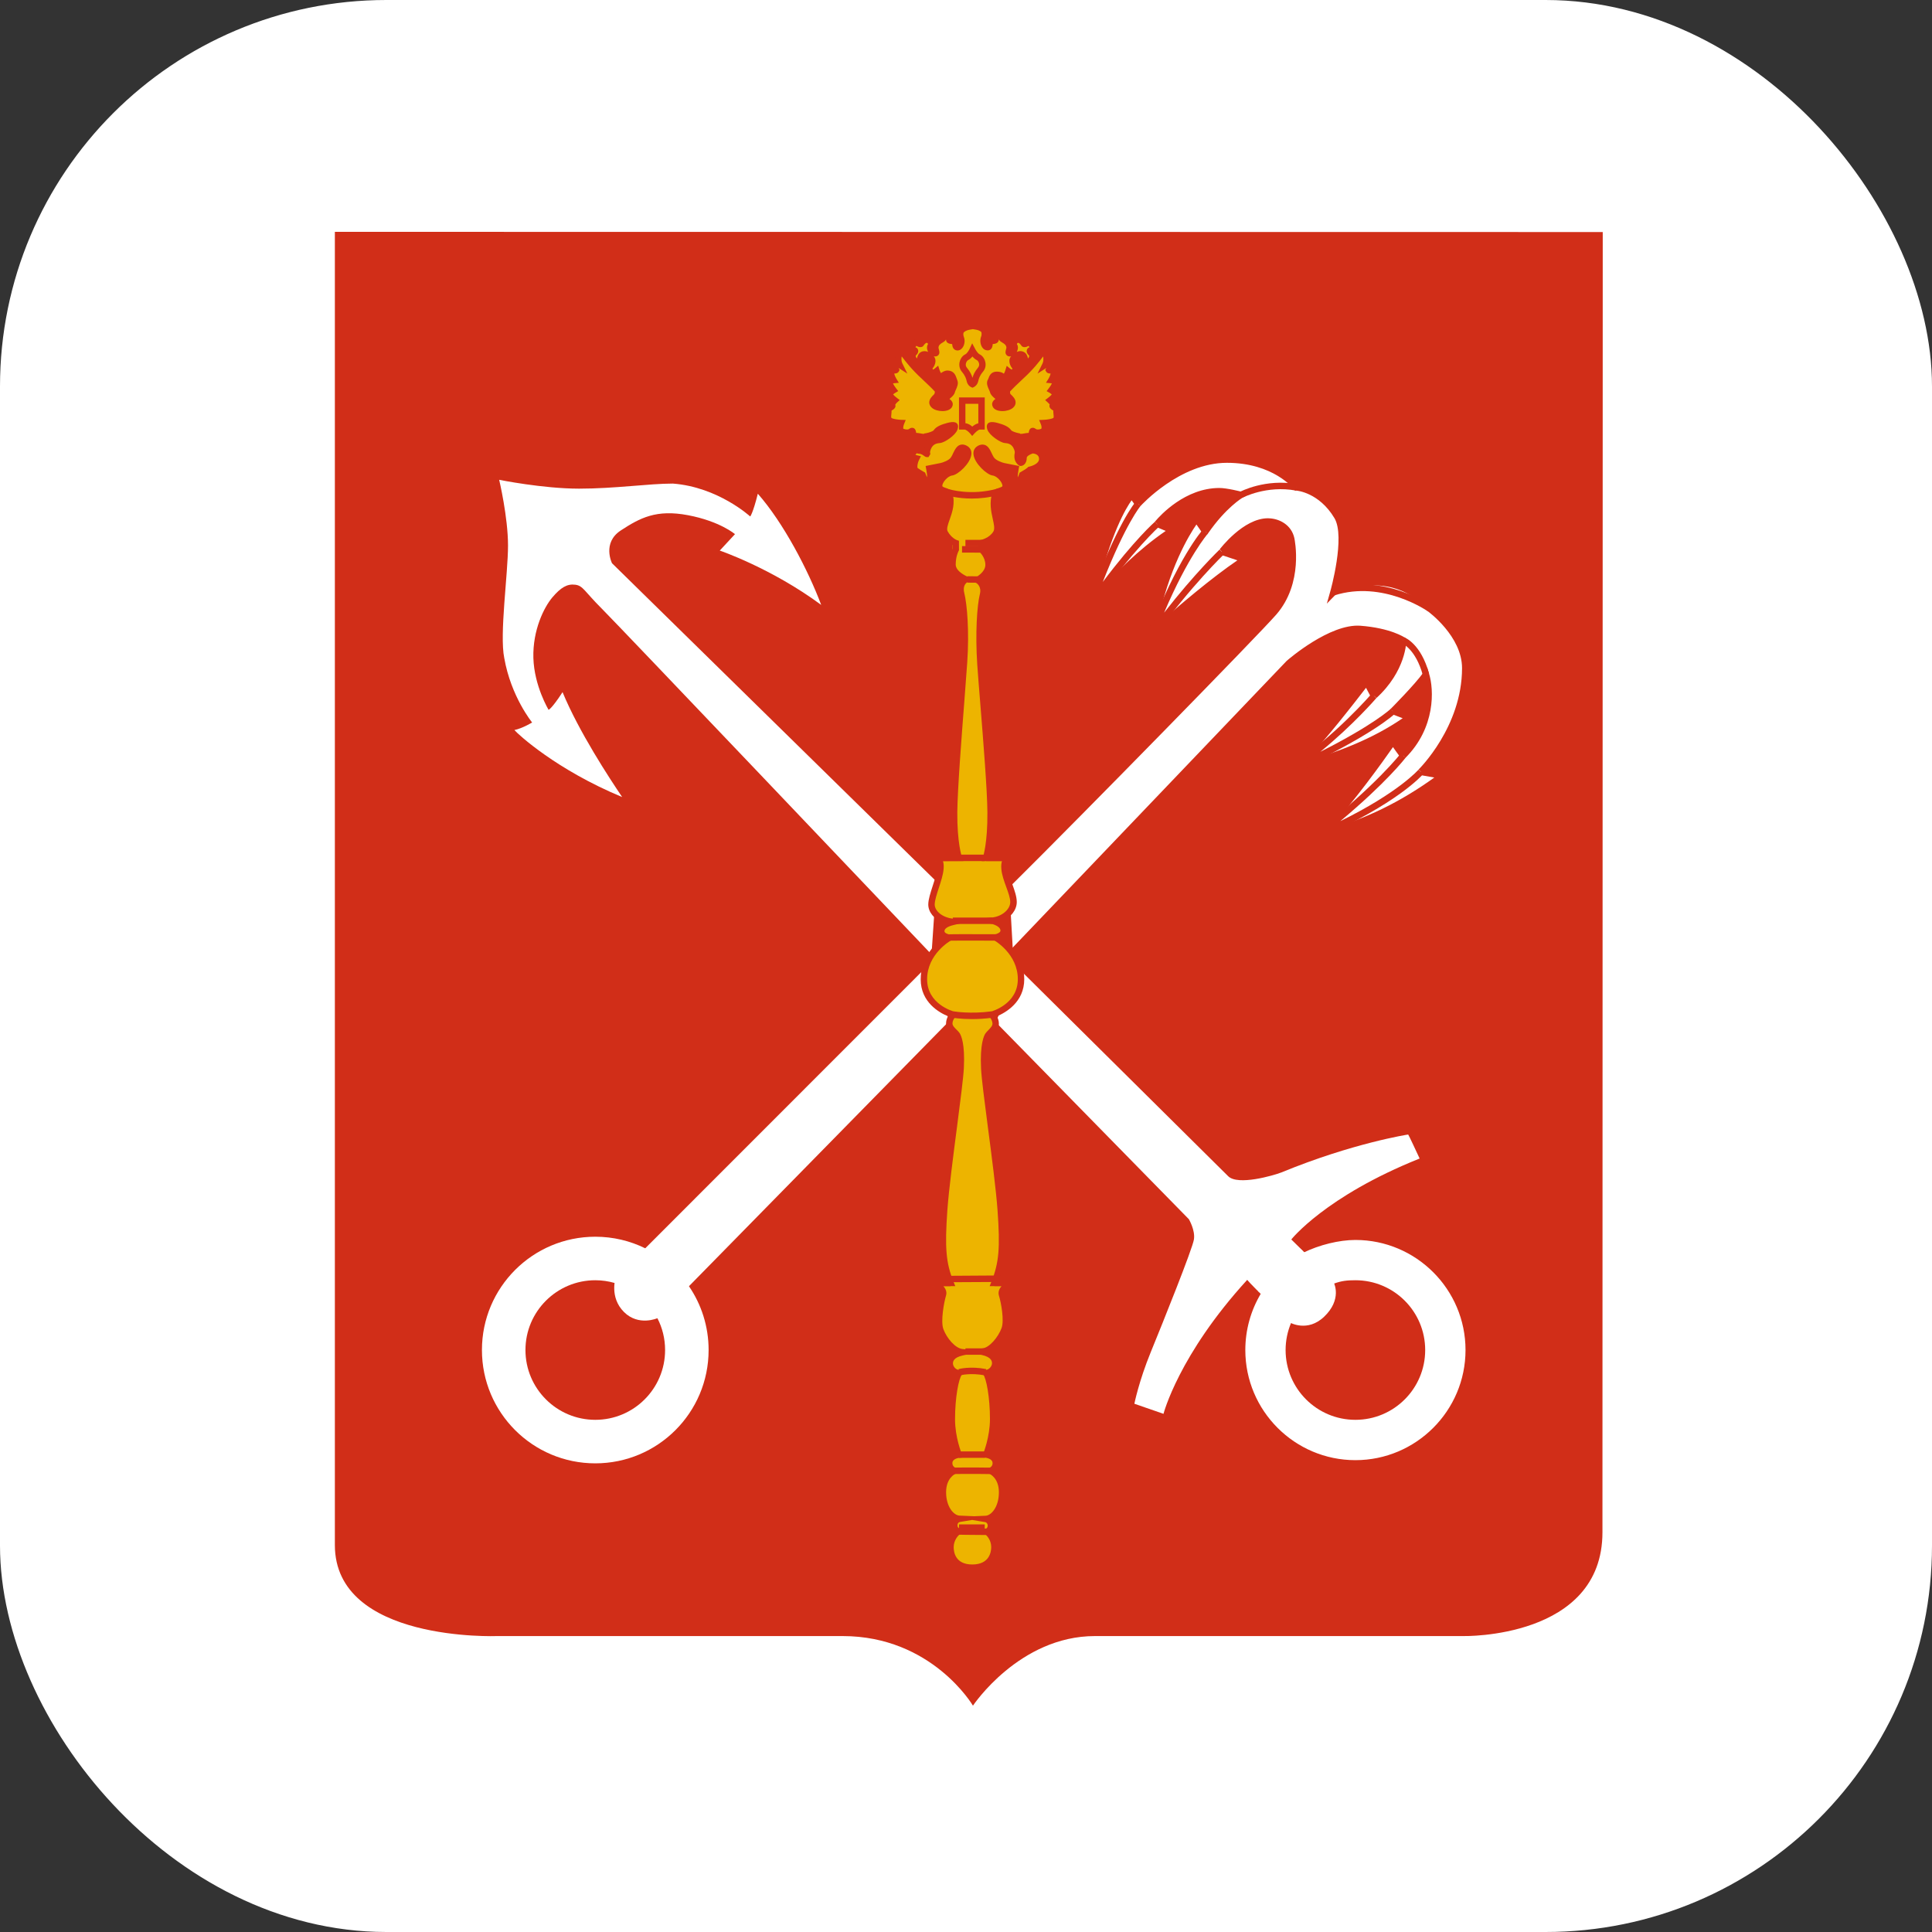 <svg width="40" height="40" viewBox="0 0 40 40" fill="none" xmlns="http://www.w3.org/2000/svg">
<rect x="0" y="0" width="40" height="40" fill="#333333" stroke="none"/>
<rect x="0.5" y="0.5" width="39" height="39" rx="7.5" fill="white"/>
<path fill-rule="evenodd" clip-rule="evenodd" d="M33.183 4.804C33.183 4.804 33.177 31.088 33.177 31.724C33.177 33.935 30.299 33.873 30.299 33.873C30.299 33.873 24.767 33.873 22.67 33.873C21.101 33.873 20.144 35.314 20.144 35.314C20.144 35.314 19.297 33.873 17.445 33.873C14.75 33.873 10.297 33.873 10.297 33.873C10.297 33.873 6.933 34.006 6.933 31.988C6.933 30.844 6.933 4.8 6.933 4.8L33.183 4.804Z" fill="#D12E18"/>
<path fill-rule="evenodd" clip-rule="evenodd" d="M20.972 19.709L26.688 13.728C26.688 13.728 27.543 12.976 28.158 13.022C28.773 13.067 29.05 13.257 29.05 13.257C29.05 13.257 29.053 13.857 28.447 14.409C28.321 14.163 28.289 14.121 28.289 14.121C28.289 14.121 27.112 15.672 26.74 15.927C27.491 15.704 28.388 15.426 29.182 14.854C28.884 14.737 28.84 14.723 28.84 14.723C28.84 14.723 29.349 14.213 29.523 13.964C29.624 14.285 29.645 15.051 29.05 15.645C28.956 15.52 28.84 15.351 28.84 15.351C28.84 15.351 27.921 16.692 27.292 17.287C27.967 17.135 28.875 16.797 29.864 16.057C29.46 15.994 29.418 15.979 29.418 15.979C29.418 15.979 30.337 15.091 30.337 13.833C30.337 13.129 29.602 12.603 29.602 12.603C29.602 12.603 29.252 12.057 28.447 12.054C27.799 12.054 27.607 12.263 27.607 12.263C27.607 12.263 27.934 11.109 27.686 10.693C27.345 10.123 26.845 10.091 26.845 10.091C26.845 10.091 26.419 9.515 25.402 9.515C24.384 9.515 23.564 10.431 23.564 10.431L23.433 10.248C23.433 10.248 22.997 10.665 22.567 12.525C23.056 12.009 23.571 11.441 24.273 10.981C23.963 10.842 23.958 10.85 23.958 10.85C23.958 10.85 24.496 10.17 25.247 10.17C25.395 10.17 25.693 10.246 25.693 10.246C25.693 10.246 25.34 10.449 24.956 11.007C24.781 10.756 24.772 10.745 24.772 10.745C24.772 10.745 24.144 11.514 23.853 13.126C24.309 12.706 25.185 11.957 25.769 11.583C25.319 11.426 25.297 11.425 25.297 11.425C25.297 11.425 25.78 10.783 26.268 10.797C26.441 10.803 26.678 10.901 26.733 11.155C26.789 11.409 26.837 12.149 26.373 12.682C26.007 13.101 22.433 16.754 20.891 18.282" fill="white"/>
<path d="M21.02 19.755L20.924 19.663L26.64 13.682C26.68 13.647 27.531 12.911 28.163 12.955C28.789 13.002 29.076 13.194 29.088 13.203L29.117 13.222L29.117 13.257C29.117 13.283 29.112 13.893 28.491 14.458L28.427 14.517L28.387 14.439C28.339 14.346 28.305 14.283 28.282 14.24C28.078 14.505 27.419 15.355 27.006 15.777C27.715 15.559 28.402 15.308 29.041 14.87C28.858 14.799 28.822 14.787 28.82 14.786L28.716 14.753L28.793 14.676C28.798 14.671 29.299 14.167 29.468 13.926L29.546 13.815L29.586 13.944C29.691 14.275 29.723 15.067 29.097 15.692L29.043 15.746L28.997 15.685C28.943 15.614 28.883 15.529 28.84 15.468C28.652 15.737 28.028 16.615 27.507 17.165C28.255 16.964 28.99 16.606 29.696 16.098C29.453 16.058 29.405 16.045 29.395 16.042L29.295 16.005L29.371 15.931C29.38 15.922 30.27 15.047 30.27 13.833C30.27 13.171 29.57 12.662 29.563 12.657L29.545 12.639C29.532 12.618 29.203 12.123 28.446 12.12C27.845 12.12 27.657 12.307 27.655 12.309L27.471 12.497L27.542 12.245C27.546 12.234 27.859 11.114 27.628 10.727C27.309 10.193 26.846 10.158 26.841 10.158L26.81 10.156L26.792 10.131C26.788 10.125 26.37 9.582 25.402 9.582C24.425 9.582 23.622 10.467 23.614 10.476L23.558 10.538L23.429 10.358C23.312 10.519 23.004 11.031 22.69 12.297C23.114 11.848 23.557 11.389 24.135 10.992C23.98 10.925 23.95 10.916 23.946 10.915L23.961 10.857L23.901 10.815C23.908 10.803 23.914 10.794 23.922 10.788C24.022 10.67 24.538 10.103 25.246 10.103C25.401 10.103 25.697 10.178 25.709 10.182L25.868 10.222L25.726 10.304C25.723 10.306 25.38 10.508 25.01 11.045L24.955 11.124L24.9 11.045C24.839 10.956 24.798 10.898 24.771 10.859C24.623 11.072 24.2 11.759 23.956 12.942C24.4 12.543 25.096 11.956 25.619 11.601C25.334 11.503 25.289 11.492 25.284 11.491L25.153 11.489L25.243 11.385C25.264 11.358 25.741 10.73 26.252 10.73C26.258 10.73 26.264 10.731 26.27 10.731C26.489 10.737 26.738 10.867 26.798 11.14C26.806 11.178 26.993 12.071 26.423 12.725C26.051 13.152 22.462 16.818 20.938 18.329L20.844 18.234C22.367 16.725 25.951 13.063 26.322 12.638C26.744 12.154 26.732 11.465 26.668 11.169C26.617 10.936 26.391 10.868 26.266 10.864C26.261 10.864 26.256 10.864 26.251 10.864C25.904 10.864 25.55 11.229 25.411 11.39C25.482 11.413 25.598 11.452 25.791 11.519L25.92 11.564L25.805 11.639C25.22 12.014 24.344 12.763 23.898 13.175L23.752 13.31L23.787 13.114C24.078 11.503 24.694 10.735 24.72 10.703L24.771 10.64L24.823 10.702C24.829 10.71 24.891 10.798 24.956 10.891C25.188 10.571 25.402 10.378 25.532 10.277C25.438 10.258 25.32 10.236 25.246 10.236C24.681 10.236 24.233 10.65 24.073 10.82C24.127 10.842 24.2 10.874 24.3 10.92L24.411 10.969L24.309 11.036C23.666 11.458 23.188 11.964 22.725 12.454L22.447 12.748L22.502 12.509C22.931 10.652 23.368 10.217 23.387 10.2L23.442 10.146L23.572 10.327C23.777 10.118 24.508 9.448 25.402 9.448C26.335 9.448 26.785 9.915 26.88 10.028C26.999 10.044 27.433 10.14 27.743 10.659C27.947 11.001 27.794 11.776 27.713 12.117C27.846 12.055 28.076 11.987 28.446 11.987C29.225 11.99 29.593 12.474 29.65 12.556C29.744 12.626 30.403 13.14 30.403 13.833C30.403 14.89 29.781 15.679 29.549 15.937C29.614 15.949 29.716 15.966 29.874 15.991L30.031 16.016L29.904 16.11C29.072 16.734 28.198 17.151 27.306 17.352L27.07 17.405L27.246 17.239C27.863 16.655 28.776 15.326 28.785 15.313L28.84 15.233L28.895 15.313C28.895 15.313 28.976 15.431 29.057 15.542C29.487 15.072 29.555 14.482 29.491 14.115C29.331 14.312 29.083 14.57 28.96 14.696C29.012 14.716 29.09 14.746 29.206 14.791L29.32 14.836L29.22 14.908C28.451 15.462 27.617 15.736 26.759 15.99L26.353 16.11L26.703 15.871C27.061 15.626 28.224 14.096 28.236 14.081L28.29 14.01L28.343 14.081C28.348 14.088 28.375 14.128 28.465 14.299C28.899 13.87 28.97 13.423 28.981 13.294C28.895 13.247 28.627 13.123 28.153 13.088C27.573 13.046 26.74 13.771 26.732 13.778L21.02 19.755Z" fill="#D12E18"/>
<path fill-rule="evenodd" clip-rule="evenodd" d="M19.388 18.251L12.671 11.661C12.671 11.661 12.46 11.238 12.855 10.981C13.249 10.724 13.586 10.541 14.246 10.667C14.906 10.792 15.217 11.059 15.217 11.059L14.902 11.399C14.902 11.399 15.972 11.763 17.002 12.524C16.734 11.81 16.223 10.827 15.69 10.222C15.586 10.636 15.532 10.693 15.532 10.693C15.532 10.693 14.868 10.083 13.931 10.012C13.428 10.012 12.734 10.117 11.988 10.117C11.243 10.117 10.335 9.934 10.335 9.934C10.335 9.934 10.518 10.706 10.518 11.295C10.518 11.883 10.339 13.134 10.44 13.623C10.58 14.425 11.017 14.958 11.017 14.958C11.017 14.958 10.825 15.077 10.65 15.115C10.726 15.203 11.519 15.937 12.881 16.502C12.614 16.107 11.984 15.147 11.647 14.33C11.422 14.677 11.358 14.696 11.358 14.696C11.358 14.696 11.06 14.203 11.043 13.623C11.027 13.044 11.264 12.571 11.437 12.367C11.61 12.164 11.742 12.084 11.91 12.106C12.072 12.126 12.096 12.239 12.461 12.603C12.803 12.944 18.548 18.985 19.286 19.76" fill="white"/>
<path fill-rule="evenodd" clip-rule="evenodd" d="M14.264 26.63C14.521 27.006 14.671 27.461 14.671 27.951C14.671 29.247 13.62 30.297 12.325 30.297C11.029 30.297 9.978 29.247 9.978 27.951C9.978 26.655 11.029 25.605 12.325 25.605C12.696 25.605 13.047 25.691 13.359 25.845" fill="white"/>
<path fill-rule="evenodd" clip-rule="evenodd" d="M26.052 26.74C25.839 27.093 25.716 27.508 25.716 27.951C25.716 29.247 26.766 30.297 28.062 30.297C29.358 30.297 30.408 29.247 30.408 27.951C30.408 26.655 29.358 25.605 28.062 25.605C27.691 25.605 27.265 25.723 26.953 25.876" fill="white"/>
<path d="M28.062 30.364C26.732 30.364 25.649 29.282 25.649 27.951C25.649 27.511 25.769 27.08 25.995 26.705L26.11 26.774C25.896 27.128 25.783 27.535 25.783 27.951C25.783 29.208 26.805 30.231 28.062 30.231C29.319 30.231 30.342 29.208 30.342 27.951C30.342 26.694 29.319 25.672 28.062 25.672C27.728 25.672 27.314 25.773 26.983 25.936L26.924 25.816C27.273 25.645 27.709 25.538 28.062 25.538C29.393 25.538 30.475 26.621 30.475 27.951C30.475 29.282 29.393 30.364 28.062 30.364Z" fill="#D12E18"/>
<path fill-rule="evenodd" clip-rule="evenodd" d="M27.622 26.574C27.777 26.518 27.888 26.506 28.062 26.506C28.86 26.506 29.507 27.153 29.507 27.951C29.507 28.749 28.86 29.396 28.062 29.396C27.264 29.396 26.617 28.749 26.617 27.951C26.617 27.753 26.657 27.565 26.729 27.393" fill="#D12E18"/>
<path fill-rule="evenodd" clip-rule="evenodd" d="M13.611 27.293C13.713 27.49 13.77 27.714 13.77 27.951C13.77 28.749 13.123 29.396 12.325 29.396C11.527 29.396 10.879 28.749 10.879 27.951C10.879 27.153 11.527 26.506 12.325 26.506C12.463 26.506 12.597 26.526 12.723 26.562" fill="#D12E18"/>
<path d="M25.693 10.246C25.693 10.246 26.204 9.972 26.846 10.091L25.693 10.246Z" fill="white"/>
<path d="M25.725 10.305L25.662 10.188C25.683 10.176 26.201 9.904 26.858 10.025L26.833 10.157C26.222 10.043 25.73 10.302 25.725 10.305Z" fill="#D12E18"/>
<path d="M29.05 13.257C29.05 13.257 29.362 13.371 29.523 13.964L29.05 13.257Z" fill="white"/>
<path d="M29.459 13.981C29.31 13.436 29.03 13.321 29.027 13.32L29.073 13.195C29.087 13.2 29.419 13.328 29.587 13.946L29.459 13.981Z" fill="#D12E18"/>
<path fill-rule="evenodd" clip-rule="evenodd" d="M23.564 10.431C23.564 10.431 23.189 10.855 22.596 12.484C23.429 11.313 23.958 10.85 23.958 10.85" fill="white"/>
<path d="M22.365 12.924L22.533 12.461C23.124 10.839 23.499 10.405 23.514 10.387L23.614 10.475C23.611 10.479 23.311 10.831 22.832 12.049C23.49 11.174 23.895 10.817 23.914 10.8L24.002 10.9C23.997 10.905 23.468 11.373 22.65 12.523L22.365 12.924Z" fill="#D12E18"/>
<path fill-rule="evenodd" clip-rule="evenodd" d="M24.956 11.007C24.956 11.007 24.439 11.587 23.853 13.126C24.623 12.068 25.297 11.425 25.297 11.425" fill="white"/>
<path d="M23.613 13.569L23.791 13.103C24.375 11.569 24.884 10.986 24.906 10.962L25.005 11.051C25.001 11.056 24.596 11.521 24.102 12.685C24.735 11.872 25.245 11.383 25.251 11.377L25.343 11.474C25.336 11.48 24.664 12.125 23.907 13.166L23.613 13.569Z" fill="#D12E18"/>
<path fill-rule="evenodd" clip-rule="evenodd" d="M29.602 12.603C29.602 12.603 28.655 11.928 27.607 12.263L29.602 12.603Z" fill="white"/>
<path d="M29.563 12.658C29.554 12.651 28.63 12.006 27.627 12.327L27.586 12.2C28.655 11.858 29.6 12.521 29.64 12.549L29.563 12.658Z" fill="#D12E18"/>
<path fill-rule="evenodd" clip-rule="evenodd" d="M28.447 14.409C28.447 14.409 27.701 15.279 26.74 15.926C28.377 15.172 28.84 14.723 28.84 14.723" fill="white"/>
<path d="M26.768 15.987L26.703 15.871C27.645 15.237 28.389 14.374 28.396 14.365L28.497 14.452C28.491 14.459 28.013 15.014 27.336 15.565C28.441 15.008 28.79 14.679 28.794 14.675L28.887 14.771C28.868 14.789 28.397 15.236 26.768 15.987Z" fill="#D12E18"/>
<path fill-rule="evenodd" clip-rule="evenodd" d="M29.418 15.979C29.418 15.979 28.909 16.579 27.292 17.287C28.558 16.291 29.05 15.645 29.05 15.645" fill="white"/>
<path d="M26.841 17.557L27.251 17.235C28.495 16.255 28.992 15.611 28.997 15.604L29.103 15.685C29.085 15.709 28.701 16.206 27.75 17.001C28.953 16.411 29.363 15.941 29.367 15.936L29.469 16.022C29.448 16.047 28.931 16.642 27.319 17.348L26.841 17.557Z" fill="#D12E18"/>
<path fill-rule="evenodd" clip-rule="evenodd" d="M19.158 20.043L12.745 26.459C12.745 26.459 12.614 26.859 12.918 27.163C13.222 27.467 13.616 27.29 13.616 27.29L19.663 21.129" fill="white"/>
<path fill-rule="evenodd" clip-rule="evenodd" d="M20.612 21.159L24.614 25.242C24.614 25.242 24.749 25.469 24.719 25.661C24.69 25.853 24.076 27.382 23.827 27.99C23.578 28.598 23.486 29.063 23.486 29.063L24.089 29.272C24.089 29.272 24.402 28.051 25.822 26.498C25.925 26.626 26.703 27.38 26.703 27.38C26.703 27.38 27.069 27.593 27.416 27.26C27.777 26.915 27.651 26.565 27.562 26.474L26.735 25.662C26.735 25.662 27.44 24.767 29.392 23.986C29.166 23.498 29.155 23.489 29.155 23.489C29.155 23.489 28.014 23.663 26.53 24.274C26.363 24.338 25.628 24.552 25.428 24.352C25.258 24.183 22.062 21.016 21.12 20.082" fill="white"/>
<path fill-rule="evenodd" clip-rule="evenodd" d="M21.076 9.386C21.085 9.34 21.056 9.245 21.001 9.185C20.946 9.125 20.876 9.11 20.807 9.105C20.739 9.1 20.54 8.965 20.508 8.875C20.475 8.785 20.525 8.79 20.635 8.82C20.745 8.85 20.84 8.885 20.881 8.945C20.921 9.005 21.086 9.035 21.086 9.035C21.136 9.075 21.246 9.02 21.321 9.03C21.396 9.04 21.336 8.88 21.407 8.935C21.479 8.99 21.567 8.944 21.567 8.944C21.682 8.927 21.612 8.758 21.612 8.758C21.612 8.758 21.787 8.752 21.848 8.706C21.91 8.66 21.869 8.56 21.875 8.497C21.88 8.433 21.78 8.435 21.796 8.392C21.811 8.349 21.743 8.287 21.743 8.287C21.743 8.287 21.863 8.198 21.848 8.157C21.834 8.115 21.77 8.078 21.77 8.078C21.77 8.078 21.857 7.967 21.848 7.921C21.84 7.875 21.77 7.869 21.77 7.869C21.77 7.869 21.82 7.787 21.822 7.712C21.824 7.636 21.729 7.682 21.717 7.659C21.746 7.604 21.738 7.491 21.646 7.55C21.701 7.437 21.646 7.266 21.612 7.267C21.578 7.268 21.462 7.493 21.14 7.79C21.044 7.878 20.858 8.057 20.851 8.078C20.844 8.099 20.838 8.172 20.877 8.209C20.916 8.246 21.01 8.323 20.93 8.392C20.849 8.461 20.65 8.462 20.615 8.392C20.579 8.323 20.701 8.305 20.694 8.261C20.686 8.217 20.577 8.166 20.562 8.104C20.547 8.042 20.482 7.959 20.51 7.895C20.538 7.831 20.543 7.742 20.641 7.738C20.739 7.734 20.786 7.851 20.825 7.79C20.863 7.73 20.877 7.685 20.877 7.685C20.877 7.685 20.937 7.735 20.982 7.712C21.028 7.688 21.038 7.615 21.008 7.581C20.979 7.547 20.945 7.463 20.982 7.424C21.019 7.384 21.096 7.31 21.166 7.345C21.236 7.381 21.203 7.507 21.271 7.502C21.311 7.499 21.376 7.435 21.376 7.372C21.376 7.308 21.321 7.299 21.324 7.267C21.326 7.234 21.391 7.261 21.426 7.221C21.461 7.181 21.379 7.174 21.379 7.174C21.379 7.174 21.36 7.113 21.314 7.098C21.26 7.081 21.22 7.147 21.201 7.117C21.075 6.926 20.949 7.094 20.999 7.163C21.029 7.204 20.988 7.3 20.919 7.312C20.851 7.324 20.907 7.243 20.904 7.194C20.895 7.062 20.763 7.036 20.746 7.005C20.728 6.975 20.742 6.893 20.676 6.899C20.61 6.904 20.616 7.01 20.614 7.031C20.613 7.053 20.575 7.055 20.536 7.057C20.458 7.062 20.512 7.183 20.45 7.188C20.387 7.193 20.342 7.078 20.375 6.995C20.407 6.913 20.378 6.848 20.378 6.848C20.378 6.848 20.352 6.78 20.209 6.758C20.233 6.646 20.14 6.658 20.14 6.658C20.14 6.658 20.052 6.646 20.076 6.758C19.933 6.78 19.891 6.855 19.891 6.855C19.891 6.855 19.861 6.916 19.893 6.999C19.926 7.081 19.88 7.195 19.818 7.19C19.755 7.185 19.809 7.063 19.732 7.058C19.693 7.056 19.654 7.053 19.653 7.032C19.652 7.011 19.658 6.904 19.591 6.899C19.525 6.893 19.539 6.975 19.522 7.005C19.504 7.036 19.373 7.062 19.363 7.194C19.36 7.243 19.417 7.324 19.348 7.312C19.28 7.299 19.239 7.204 19.268 7.163C19.318 7.094 19.192 6.926 19.067 7.117C19.047 7.147 19.008 7.081 18.954 7.098C18.907 7.113 18.888 7.174 18.888 7.174C18.888 7.174 18.806 7.181 18.841 7.221C18.876 7.261 18.941 7.234 18.944 7.267C18.947 7.299 18.892 7.308 18.892 7.372C18.892 7.435 18.956 7.499 18.997 7.502C19.064 7.507 19.031 7.381 19.102 7.345C19.172 7.309 19.248 7.384 19.285 7.424C19.322 7.463 19.288 7.547 19.259 7.581C19.229 7.615 19.24 7.688 19.285 7.712C19.331 7.735 19.39 7.685 19.39 7.685C19.39 7.685 19.404 7.73 19.443 7.79C19.481 7.851 19.528 7.734 19.627 7.738C19.725 7.742 19.73 7.831 19.758 7.895C19.785 7.959 19.72 8.042 19.705 8.104C19.69 8.166 19.581 8.217 19.574 8.261C19.567 8.305 19.688 8.322 19.653 8.392C19.617 8.462 19.418 8.461 19.338 8.392C19.258 8.323 19.351 8.246 19.39 8.209C19.429 8.172 19.424 8.099 19.416 8.078C19.409 8.057 19.223 7.878 19.128 7.79C18.805 7.493 18.689 7.268 18.655 7.267C18.621 7.266 18.566 7.437 18.621 7.55C18.53 7.491 18.522 7.604 18.55 7.659C18.538 7.682 18.443 7.636 18.445 7.712C18.448 7.787 18.498 7.869 18.498 7.869C18.498 7.869 18.427 7.875 18.419 7.921C18.411 7.967 18.498 8.078 18.498 8.078C18.498 8.078 18.434 8.115 18.419 8.157C18.405 8.198 18.524 8.287 18.524 8.287C18.524 8.287 18.456 8.349 18.472 8.392C18.487 8.435 18.387 8.433 18.393 8.497C18.398 8.56 18.357 8.66 18.419 8.706C18.481 8.752 18.655 8.758 18.655 8.758C18.655 8.758 18.586 8.927 18.701 8.944C18.701 8.944 18.788 8.99 18.86 8.935C18.931 8.88 18.871 9.04 18.946 9.03C19.021 9.02 19.132 9.075 19.182 9.035C19.182 9.035 19.347 9.005 19.387 8.945C19.427 8.885 19.522 8.85 19.632 8.82C19.742 8.79 19.792 8.785 19.76 8.875C19.727 8.965 19.529 9.1 19.46 9.105C19.392 9.11 19.322 9.125 19.267 9.185C19.212 9.245 19.182 9.341 19.192 9.386C19.202 9.431 19.147 9.331 19.022 9.325L18.514 8.933L18.438 8.91L18.453 8.98L18.892 9.386C18.892 9.386 18.831 9.457 18.97 9.491C18.924 9.583 18.916 9.694 18.944 9.727C18.973 9.759 19.102 9.831 19.102 9.831C19.102 9.831 19.141 9.945 19.18 9.962C19.22 9.979 19.245 9.959 19.259 9.91C19.273 9.86 19.243 9.7 19.243 9.7L19.489 9.651C19.489 9.651 19.68 9.608 19.748 9.503C19.815 9.398 19.841 9.232 19.963 9.278C20.213 9.37 19.831 9.764 19.705 9.779C19.579 9.794 19.436 9.958 19.443 10.067C19.45 10.175 19.631 10.154 19.653 10.224C19.759 10.571 19.433 10.867 19.529 11.035C19.625 11.202 19.721 11.244 19.721 11.244V11.375C19.721 11.375 19.687 11.494 19.687 11.689C19.687 11.884 19.979 11.996 19.979 11.996C19.979 11.996 19.837 12.071 19.891 12.291C19.946 12.51 20 13.052 19.956 13.704C19.912 14.356 19.758 16.18 19.752 16.845C19.746 17.511 19.852 17.828 19.852 17.828H19.366C19.366 17.828 19.491 17.794 19.47 18.023C19.448 18.252 19.287 18.558 19.286 18.742C19.285 18.926 19.488 19.073 19.727 19.095C19.604 19.124 19.485 19.179 19.488 19.287C19.491 19.395 19.653 19.417 19.653 19.417C19.653 19.417 19.128 19.704 19.128 20.276C19.128 20.849 19.732 21.007 19.732 21.007C19.732 21.007 19.655 21.086 19.653 21.189C19.651 21.292 19.769 21.363 19.811 21.424C19.852 21.485 19.911 21.672 19.89 22.104C19.868 22.536 19.605 24.287 19.548 25.086C19.491 25.884 19.52 26.228 19.68 26.628C19.436 26.628 19.308 26.628 19.308 26.628C19.308 26.628 19.567 26.694 19.522 26.839C19.482 26.969 19.399 27.37 19.47 27.559C19.54 27.748 19.73 27.987 19.924 28.005C19.714 28.052 19.663 28.136 19.663 28.229C19.663 28.322 19.755 28.421 19.863 28.415C19.77 28.527 19.706 28.987 19.706 29.381C19.706 29.774 19.848 30.117 19.848 30.117C19.848 30.117 19.672 30.136 19.653 30.269C19.634 30.402 19.758 30.452 19.758 30.452C19.758 30.452 19.522 30.546 19.522 30.895C19.522 31.244 19.713 31.439 19.863 31.446C19.742 31.466 19.711 31.645 19.837 31.707C19.777 31.751 19.678 31.872 19.678 32.032C19.678 32.191 19.753 32.458 20.13 32.458C20.506 32.458 20.589 32.191 20.589 32.032C20.589 31.872 20.497 31.757 20.437 31.713C20.563 31.651 20.529 31.469 20.408 31.449C20.558 31.442 20.747 31.245 20.747 30.896C20.747 30.547 20.511 30.452 20.511 30.452C20.511 30.452 20.634 30.402 20.615 30.268C20.596 30.135 20.42 30.116 20.42 30.116C20.42 30.116 20.562 29.772 20.562 29.378C20.562 28.985 20.498 28.522 20.405 28.41C20.513 28.416 20.605 28.312 20.605 28.219C20.605 28.126 20.552 28.03 20.342 27.984C20.535 27.965 20.728 27.71 20.798 27.52C20.869 27.331 20.786 26.969 20.746 26.838C20.701 26.693 20.96 26.627 20.96 26.627C20.96 26.627 20.832 26.627 20.588 26.627C20.748 26.227 20.777 25.884 20.72 25.085C20.663 24.286 20.4 22.574 20.378 22.142C20.357 21.71 20.416 21.503 20.457 21.442C20.499 21.382 20.616 21.3 20.615 21.197C20.613 21.094 20.536 21.009 20.536 21.009C20.536 21.009 21.14 20.847 21.14 20.274C21.14 19.702 20.614 19.41 20.614 19.41C20.614 19.41 20.777 19.379 20.78 19.271C20.783 19.163 20.664 19.091 20.541 19.062C20.78 19.04 20.982 18.865 20.982 18.676C20.982 18.487 20.82 18.252 20.798 18.023C20.777 17.794 20.902 17.827 20.902 17.827H20.416C20.416 17.827 20.515 17.511 20.509 16.845C20.503 16.18 20.343 14.422 20.299 13.77C20.256 13.118 20.297 12.543 20.352 12.324C20.406 12.104 20.24 12.012 20.24 12.012C20.24 12.012 20.434 11.892 20.434 11.697C20.434 11.502 20.254 11.375 20.254 11.375V11.244C20.254 11.244 20.496 11.202 20.592 11.035C20.688 10.867 20.483 10.571 20.59 10.223C20.611 10.154 20.805 10.175 20.812 10.066C20.819 9.958 20.682 9.794 20.556 9.779C20.43 9.763 20.051 9.37 20.301 9.277C20.423 9.232 20.45 9.398 20.518 9.503C20.586 9.608 20.777 9.651 20.777 9.651L21.024 9.7C21.024 9.7 20.994 9.86 21.008 9.909C21.022 9.959 21.047 9.978 21.087 9.962C21.126 9.945 21.166 9.831 21.166 9.831C21.166 9.831 21.294 9.759 21.323 9.726C21.323 9.726 21.58 9.676 21.58 9.501C21.58 9.325 21.374 9.32 21.374 9.32L21.375 9.235L21.45 9.167L21.373 9.107L21.293 9.171L21.375 9.235L21.374 9.32C21.374 9.32 21.192 9.372 21.192 9.475C21.192 9.578 21.133 9.58 21.133 9.58C21.133 9.58 21.044 9.536 21.076 9.386Z" fill="#EDB400"/>
<path d="M20.13 32.524C19.748 32.524 19.612 32.27 19.612 32.032C19.612 31.891 19.676 31.78 19.736 31.711C19.7 31.667 19.683 31.609 19.692 31.549C19.696 31.519 19.706 31.492 19.721 31.468C19.577 31.382 19.455 31.177 19.455 30.895C19.455 30.649 19.561 30.515 19.642 30.447C19.604 30.404 19.575 30.341 19.587 30.259C19.602 30.154 19.683 30.097 19.759 30.07C19.717 29.945 19.639 29.678 19.639 29.38C19.639 29.053 19.682 28.657 19.762 28.459C19.66 28.417 19.596 28.317 19.596 28.224C19.596 28.124 19.642 28.048 19.735 27.994C19.582 27.894 19.459 27.706 19.407 27.566C19.328 27.355 19.417 26.92 19.458 26.786C19.478 26.72 19.337 26.644 19.284 26.623L18.949 26.494H19.583C19.448 26.121 19.428 25.795 19.482 25.047C19.512 24.617 19.603 23.92 19.683 23.305C19.75 22.787 19.813 22.298 19.823 22.101C19.847 21.61 19.765 21.475 19.756 21.462C19.745 21.446 19.728 21.43 19.711 21.413C19.658 21.36 19.585 21.288 19.587 21.188C19.588 21.13 19.606 21.079 19.627 21.04C19.449 20.967 19.062 20.753 19.062 20.275C19.062 19.835 19.346 19.556 19.509 19.431C19.461 19.4 19.423 19.353 19.421 19.285C19.419 19.237 19.434 19.164 19.518 19.103C19.34 19.028 19.218 18.884 19.219 18.725C19.22 18.62 19.264 18.486 19.31 18.343C19.351 18.217 19.393 18.087 19.403 17.983C19.414 17.866 19.381 17.83 19.362 17.828L19.366 17.694H19.764C19.732 17.562 19.683 17.279 19.688 16.811C19.692 16.33 19.775 15.252 19.836 14.465C19.86 14.154 19.881 13.882 19.894 13.7C19.938 13.032 19.883 12.501 19.835 12.307C19.802 12.172 19.835 12.074 19.881 12.011C19.787 11.954 19.654 11.846 19.654 11.689C19.654 11.52 19.701 11.402 19.721 11.359V11.287C19.668 11.258 19.577 11.194 19.505 11.068C19.447 10.966 19.49 10.844 19.535 10.715C19.585 10.573 19.642 10.413 19.59 10.243C19.586 10.245 19.559 10.235 19.541 10.229C19.482 10.21 19.384 10.177 19.377 10.071C19.367 9.923 19.538 9.732 19.698 9.713C19.753 9.706 19.965 9.519 19.979 9.395C19.982 9.37 19.977 9.354 19.94 9.34C19.933 9.337 19.928 9.336 19.925 9.336C19.904 9.336 19.877 9.396 19.856 9.44C19.84 9.474 19.824 9.509 19.804 9.539C19.724 9.664 19.526 9.711 19.504 9.716L19.32 9.753C19.328 9.812 19.335 9.887 19.324 9.927C19.298 10.02 19.239 10.034 19.206 10.034C19.19 10.034 19.173 10.031 19.155 10.023C19.106 10.003 19.071 9.937 19.048 9.877C19 9.849 18.922 9.802 18.894 9.77C18.851 9.72 18.854 9.619 18.884 9.529C18.849 9.51 18.827 9.485 18.817 9.454C18.812 9.437 18.811 9.42 18.814 9.404L18.393 9.014L18.35 8.813L18.555 8.879L18.571 8.892C18.567 8.867 18.568 8.841 18.571 8.818C18.508 8.81 18.426 8.794 18.38 8.759C18.306 8.704 18.316 8.614 18.323 8.555C18.326 8.535 18.328 8.515 18.327 8.502C18.32 8.43 18.375 8.395 18.403 8.379C18.403 8.348 18.415 8.319 18.43 8.295C18.365 8.235 18.34 8.181 18.357 8.134C18.366 8.107 18.386 8.082 18.406 8.063C18.372 8.012 18.346 7.954 18.354 7.909C18.36 7.874 18.381 7.849 18.406 7.831C18.393 7.798 18.38 7.755 18.379 7.713C18.378 7.671 18.394 7.645 18.408 7.631C18.427 7.612 18.451 7.604 18.47 7.601C18.469 7.57 18.474 7.54 18.489 7.516C18.5 7.498 18.516 7.484 18.534 7.475C18.525 7.387 18.548 7.297 18.577 7.25C18.603 7.208 18.634 7.2 18.655 7.2C18.702 7.201 18.725 7.231 18.787 7.312C18.798 7.327 18.811 7.344 18.826 7.362C18.827 7.337 18.834 7.316 18.843 7.3C18.825 7.293 18.807 7.282 18.792 7.264C18.757 7.224 18.767 7.186 18.772 7.172C18.785 7.139 18.814 7.123 18.842 7.114C18.858 7.085 18.887 7.049 18.934 7.034C18.971 7.022 19.012 7.031 19.038 7.044C19.094 6.977 19.149 6.962 19.188 6.962C19.246 6.962 19.3 6.996 19.328 7.051C19.331 7.058 19.334 7.065 19.337 7.072C19.371 7.022 19.419 6.994 19.451 6.975C19.456 6.972 19.46 6.969 19.465 6.967C19.465 6.963 19.466 6.96 19.466 6.956C19.472 6.925 19.489 6.832 19.585 6.832C19.647 6.836 19.708 6.868 19.718 6.99C19.725 6.99 19.732 6.991 19.736 6.991C19.799 6.995 19.826 7.035 19.838 7.072C19.839 7.056 19.838 7.039 19.832 7.023C19.79 6.916 19.827 6.834 19.831 6.825C19.838 6.813 19.882 6.74 20.007 6.704C20.009 6.677 20.018 6.654 20.034 6.635C20.057 6.606 20.093 6.59 20.134 6.59L20.14 6.59C20.142 6.59 20.145 6.59 20.148 6.59C20.19 6.59 20.228 6.607 20.252 6.636C20.267 6.655 20.276 6.678 20.279 6.704C20.402 6.739 20.435 6.809 20.441 6.824C20.444 6.829 20.479 6.914 20.437 7.019C20.431 7.035 20.43 7.052 20.431 7.068C20.444 7.032 20.47 6.994 20.532 6.99C20.537 6.99 20.544 7.021 20.55 7.02C20.562 6.897 20.621 6.894 20.671 6.894C20.671 6.894 20.672 6.894 20.672 6.894C20.78 6.894 20.796 6.956 20.802 6.987C20.802 6.99 20.803 6.979 20.803 6.982C20.808 6.985 20.812 6.979 20.817 6.982C20.849 7.001 20.897 7.025 20.931 7.075C20.934 7.068 20.937 7.06 20.94 7.053C20.968 6.998 21.022 6.962 21.08 6.962C21.119 6.962 21.174 6.977 21.23 7.044C21.26 7.03 21.298 7.022 21.334 7.034C21.381 7.048 21.41 7.085 21.426 7.114C21.453 7.122 21.483 7.139 21.496 7.171C21.502 7.186 21.511 7.224 21.476 7.264C21.461 7.282 21.443 7.293 21.425 7.299C21.434 7.316 21.441 7.337 21.443 7.362C21.457 7.344 21.47 7.327 21.481 7.312C21.543 7.231 21.566 7.201 21.61 7.199H21.61C21.634 7.199 21.666 7.208 21.691 7.25C21.721 7.297 21.744 7.387 21.735 7.475C21.752 7.483 21.768 7.497 21.779 7.515C21.794 7.54 21.8 7.57 21.799 7.6C21.817 7.603 21.841 7.611 21.86 7.631C21.874 7.645 21.89 7.671 21.889 7.713C21.888 7.755 21.875 7.797 21.862 7.831C21.888 7.848 21.908 7.874 21.914 7.909C21.922 7.954 21.896 8.011 21.862 8.063C21.882 8.082 21.902 8.106 21.912 8.134C21.928 8.181 21.903 8.235 21.838 8.295C21.853 8.319 21.866 8.348 21.865 8.378C21.893 8.395 21.948 8.43 21.941 8.502C21.94 8.515 21.942 8.535 21.945 8.555C21.952 8.614 21.962 8.704 21.888 8.759C21.842 8.793 21.76 8.81 21.697 8.818C21.703 8.857 21.701 8.903 21.68 8.942C21.666 8.966 21.639 8.996 21.587 9.007C21.56 9.019 21.484 9.038 21.424 9.018C21.42 9.03 21.415 9.041 21.41 9.051L21.554 9.163L21.444 9.262C21.536 9.284 21.647 9.35 21.647 9.5C21.647 9.672 21.472 9.759 21.356 9.787C21.321 9.817 21.26 9.854 21.22 9.877C21.197 9.937 21.162 10.003 21.113 10.023C21.096 10.03 21.078 10.034 21.062 10.034C21.029 10.034 20.97 10.02 20.944 9.927C20.933 9.887 20.94 9.812 20.948 9.753L20.766 9.716C20.742 9.711 20.544 9.664 20.463 9.539C20.444 9.509 20.428 9.474 20.412 9.44C20.391 9.396 20.363 9.336 20.342 9.336C20.34 9.336 20.334 9.337 20.327 9.34C20.29 9.353 20.285 9.37 20.288 9.395C20.302 9.519 20.513 9.706 20.569 9.712C20.727 9.731 20.897 9.922 20.887 10.07C20.881 10.177 20.78 10.21 20.72 10.229C20.702 10.235 20.673 10.244 20.666 10.251C20.618 10.414 20.654 10.574 20.684 10.715C20.714 10.851 20.74 10.968 20.683 11.067C20.605 11.205 20.465 11.268 20.388 11.294V11.347C20.435 11.395 20.535 11.52 20.535 11.695C20.535 11.845 20.429 11.955 20.351 12.014C20.407 12.08 20.453 12.186 20.417 12.331C20.361 12.555 20.325 13.128 20.366 13.748C20.38 13.944 20.403 14.239 20.43 14.573C20.493 15.362 20.572 16.343 20.576 16.811C20.581 17.279 20.534 17.562 20.503 17.694H20.921V17.827C20.921 17.829 20.863 17.865 20.874 17.983C20.884 18.086 20.921 18.202 20.962 18.315C21.009 18.444 21.051 18.567 21.051 18.676C21.051 18.843 20.923 18.999 20.743 19.078C20.812 19.13 20.85 19.197 20.848 19.273C20.846 19.341 20.805 19.39 20.755 19.423C20.918 19.547 21.206 19.83 21.206 20.273C21.206 20.751 20.817 20.967 20.64 21.041C20.661 21.081 20.68 21.133 20.681 21.192C20.683 21.293 20.61 21.368 20.556 21.422C20.539 21.44 20.523 21.456 20.512 21.472C20.478 21.522 20.425 21.716 20.445 22.122C20.454 22.319 20.515 22.779 20.584 23.311C20.665 23.922 20.755 24.615 20.786 25.047C20.839 25.794 20.82 26.121 20.685 26.494H21.316L20.983 26.623C20.921 26.647 20.79 26.722 20.809 26.785C20.841 26.889 20.943 27.322 20.861 27.544C20.807 27.688 20.682 27.88 20.527 27.982C20.643 28.049 20.672 28.142 20.672 28.218C20.672 28.313 20.605 28.417 20.506 28.458C20.586 28.657 20.629 29.051 20.629 29.378C20.629 29.677 20.551 29.945 20.508 30.069C20.584 30.096 20.666 30.153 20.681 30.258C20.693 30.341 20.664 30.404 20.626 30.447C20.707 30.514 20.814 30.649 20.814 30.895C20.814 31.178 20.693 31.384 20.549 31.47C20.565 31.495 20.576 31.523 20.58 31.554C20.589 31.614 20.573 31.672 20.537 31.716C20.595 31.783 20.655 31.892 20.655 32.032C20.655 32.259 20.518 32.524 20.13 32.524ZM20.127 31.469L19.874 31.511C19.842 31.517 19.827 31.544 19.824 31.568C19.822 31.581 19.819 31.624 19.866 31.648L19.966 31.697L19.876 31.762C19.84 31.788 19.745 31.887 19.745 32.032C19.745 32.14 19.783 32.391 20.13 32.391C20.494 32.391 20.522 32.117 20.522 32.032C20.522 31.894 20.441 31.799 20.398 31.767L20.308 31.703L20.407 31.654C20.453 31.631 20.451 31.587 20.449 31.574C20.445 31.55 20.43 31.52 20.397 31.514L20.127 31.469ZM20.162 28.013L19.938 28.062C19.73 28.108 19.73 28.197 19.73 28.232C19.73 28.287 19.787 28.361 19.854 28.361H19.996L19.914 28.463C19.847 28.544 19.773 28.939 19.773 29.384C19.773 29.758 19.908 30.09 19.91 30.093L19.944 30.175L19.855 30.184C19.854 30.184 19.731 30.198 19.719 30.278C19.708 30.359 19.78 30.389 19.783 30.39L19.938 30.452L19.783 30.513C19.776 30.517 19.588 30.598 19.588 30.894C19.588 31.203 19.75 31.374 19.866 31.379L20.169 31.392L20.405 31.382C20.52 31.377 20.681 31.205 20.681 30.896C20.681 30.6 20.493 30.517 20.485 30.514L20.337 30.451L20.485 30.39C20.497 30.385 20.56 30.354 20.549 30.278C20.538 30.198 20.414 30.183 20.413 30.182L20.325 30.173L20.358 30.091C20.36 30.087 20.496 29.753 20.496 29.378C20.496 28.933 20.421 28.533 20.354 28.453L20.255 28.344L20.409 28.361H20.409C20.48 28.361 20.538 28.282 20.538 28.227C20.538 28.194 20.538 28.1 20.327 28.053L20.162 28.013ZM19.53 26.628C19.58 26.682 19.609 26.748 19.586 26.825C19.546 26.956 19.471 27.355 19.532 27.519C19.602 27.706 19.778 27.916 19.93 27.93L20.066 27.943L20.335 27.918C20.485 27.904 20.666 27.685 20.736 27.497C20.794 27.341 20.729 26.976 20.682 26.825C20.659 26.748 20.688 26.682 20.737 26.628H20.49L20.526 26.536C20.683 26.145 20.709 25.84 20.653 25.057C20.622 24.629 20.532 23.938 20.452 23.329C20.382 22.793 20.322 22.331 20.312 22.129C20.286 21.61 20.374 21.437 20.402 21.397C20.416 21.376 20.437 21.354 20.461 21.33C20.502 21.287 20.549 21.24 20.548 21.194C20.547 21.119 20.488 21.053 20.487 21.053L20.412 20.972L20.518 20.943C20.541 20.937 21.073 20.787 21.073 20.273C21.073 19.746 20.587 19.47 20.582 19.468L20.422 19.379L20.602 19.344C20.637 19.337 20.712 19.309 20.714 19.269C20.716 19.202 20.621 19.149 20.526 19.127L20.126 19.035L20.535 18.996C20.741 18.977 20.916 18.83 20.916 18.676C20.916 18.591 20.875 18.479 20.832 18.361C20.788 18.24 20.743 18.116 20.732 17.996C20.726 17.93 20.73 17.874 20.745 17.828H20.323L20.353 17.739C20.354 17.736 20.449 17.454 20.443 16.813C20.439 16.35 20.36 15.371 20.297 14.584C20.27 14.25 20.246 13.954 20.233 13.758C20.19 13.117 20.228 12.539 20.287 12.3C20.327 12.139 20.22 12.074 20.208 12.067L20.111 12.013L20.026 12.056C20.016 12.061 19.924 12.116 19.964 12.275C20.024 12.518 20.069 13.07 20.026 13.709C20.014 13.891 19.993 14.164 19.969 14.476C19.908 15.261 19.825 16.336 19.82 16.813C19.815 17.454 19.913 17.735 19.914 17.738L19.946 17.827L19.523 17.828C19.538 17.873 19.542 17.93 19.536 17.996C19.525 18.115 19.48 18.252 19.437 18.384C19.395 18.511 19.353 18.642 19.352 18.726C19.352 18.868 19.523 19 19.733 19.02L20.141 19.059L19.742 19.152C19.685 19.165 19.552 19.204 19.554 19.281C19.555 19.324 19.645 19.346 19.663 19.349L19.859 19.377L19.686 19.473C19.68 19.476 19.195 19.75 19.195 20.275C19.195 20.788 19.726 20.936 19.749 20.942L19.859 20.971L19.78 21.053C19.779 21.053 19.721 21.116 19.72 21.19C19.719 21.234 19.764 21.279 19.804 21.318C19.829 21.342 19.851 21.365 19.866 21.387C19.901 21.438 19.98 21.611 19.956 22.107C19.946 22.31 19.885 22.779 19.815 23.322C19.735 23.935 19.645 24.63 19.614 25.057C19.559 25.84 19.585 26.145 19.741 26.536L19.778 26.628H19.53ZM19.924 9.203C19.944 9.203 19.965 9.207 19.986 9.215C20.076 9.249 20.122 9.32 20.111 9.411C20.09 9.595 19.836 9.83 19.713 9.845C19.62 9.856 19.505 9.992 19.51 10.062C19.511 10.076 19.534 10.087 19.583 10.103C19.634 10.12 19.698 10.141 19.717 10.204C19.782 10.416 19.715 10.606 19.661 10.759C19.624 10.863 19.593 10.953 19.621 11.002C19.701 11.142 19.805 11.179 19.809 11.181L19.854 11.197L19.855 11.393L19.846 11.408C19.846 11.409 19.787 11.516 19.787 11.689C19.787 11.835 20.019 11.933 20.021 11.934L20.143 11.984L20.209 11.949C20.211 11.948 20.401 11.846 20.401 11.695C20.401 11.533 20.279 11.427 20.278 11.426L20.255 11.406V11.19L20.308 11.179C20.31 11.178 20.488 11.14 20.568 11.002C20.599 10.947 20.578 10.853 20.554 10.744C20.521 10.595 20.48 10.409 20.543 10.204C20.563 10.141 20.627 10.12 20.679 10.103C20.721 10.089 20.753 10.077 20.754 10.062C20.759 9.991 20.645 9.856 20.552 9.845C20.43 9.83 20.177 9.595 20.155 9.411C20.144 9.32 20.19 9.249 20.28 9.215C20.301 9.207 20.322 9.204 20.342 9.204C20.448 9.204 20.494 9.304 20.532 9.384C20.546 9.413 20.559 9.442 20.575 9.467C20.618 9.534 20.75 9.577 20.793 9.587L21.102 9.648L21.09 9.713C21.077 9.78 21.069 9.854 21.071 9.883C21.08 9.865 21.094 9.836 21.102 9.81L21.111 9.786L21.133 9.773C21.195 9.739 21.26 9.696 21.273 9.683L21.287 9.667L21.31 9.661C21.312 9.661 21.513 9.617 21.513 9.501C21.513 9.407 21.416 9.391 21.382 9.388C21.327 9.406 21.258 9.445 21.258 9.475C21.258 9.608 21.178 9.646 21.136 9.647L21.119 9.647L21.104 9.64C21.099 9.637 20.968 9.571 21.01 9.372C21.014 9.353 20.996 9.279 20.951 9.23C20.918 9.194 20.875 9.177 20.802 9.172C20.712 9.165 20.487 9.015 20.444 8.898C20.432 8.864 20.419 8.814 20.448 8.774C20.469 8.744 20.524 8.721 20.652 8.756C20.767 8.787 20.881 8.827 20.936 8.908C20.948 8.927 21.027 8.957 21.097 8.97L21.114 8.973L21.127 8.983C21.157 8.983 21.181 8.979 21.205 8.974C21.237 8.968 21.269 8.963 21.298 8.962C21.299 8.961 21.299 8.96 21.299 8.959C21.306 8.891 21.334 8.857 21.383 8.857C21.411 8.857 21.433 8.871 21.448 8.882C21.477 8.905 21.535 8.885 21.536 8.885L21.556 8.878C21.57 8.867 21.565 8.821 21.55 8.784L21.514 8.696L21.609 8.692C21.683 8.689 21.781 8.672 21.808 8.653C21.82 8.644 21.815 8.602 21.811 8.571C21.809 8.548 21.806 8.524 21.807 8.5C21.803 8.498 21.798 8.495 21.794 8.492C21.736 8.459 21.715 8.418 21.733 8.369C21.729 8.372 21.713 8.35 21.698 8.337L21.639 8.283L21.703 8.234C21.731 8.213 21.761 8.185 21.776 8.167C21.765 8.156 21.748 8.143 21.736 8.136L21.669 8.098L21.716 8.037C21.742 8.004 21.768 7.962 21.778 7.939C21.772 7.937 21.766 7.935 21.762 7.935L21.656 7.925L21.712 7.834C21.722 7.818 21.744 7.774 21.752 7.733L21.739 7.733C21.691 7.733 21.668 7.71 21.658 7.691L21.641 7.66L21.657 7.629C21.659 7.626 21.66 7.623 21.661 7.619L21.481 7.735L21.586 7.521C21.606 7.478 21.605 7.422 21.597 7.38C21.593 7.384 21.59 7.389 21.586 7.394C21.514 7.489 21.392 7.649 21.184 7.839C21.085 7.93 20.944 8.068 20.912 8.106C20.91 8.123 20.913 8.152 20.923 8.161C20.968 8.203 21.029 8.26 21.027 8.335C21.027 8.363 21.017 8.405 20.973 8.443C20.923 8.485 20.841 8.511 20.755 8.511C20.656 8.511 20.583 8.479 20.555 8.423C20.512 8.338 20.577 8.283 20.609 8.259C20.604 8.255 20.598 8.25 20.592 8.245C20.554 8.212 20.51 8.174 20.497 8.12C20.493 8.104 20.484 8.085 20.475 8.066C20.449 8.009 20.417 7.939 20.448 7.868C20.453 7.857 20.457 7.856 20.461 7.844C20.481 7.786 20.514 7.694 20.638 7.694C20.638 7.694 20.638 7.694 20.638 7.694C20.708 7.694 20.754 7.714 20.785 7.737C20.805 7.701 20.813 7.671 20.813 7.671L20.843 7.574L20.919 7.636C20.93 7.644 20.947 7.652 20.954 7.652C20.956 7.65 20.96 7.631 20.956 7.624C20.908 7.568 20.866 7.45 20.933 7.379C20.933 7.378 20.934 7.377 20.935 7.377C20.933 7.377 20.932 7.377 20.93 7.378L20.906 7.38C20.866 7.38 20.845 7.359 20.835 7.346C20.807 7.309 20.82 7.267 20.829 7.232C20.832 7.222 20.837 7.205 20.837 7.199C20.833 7.144 20.798 7.12 20.749 7.091C20.725 7.076 20.701 7.063 20.688 7.039C20.685 7.034 20.683 7.03 20.681 7.025C20.677 7.107 20.603 7.12 20.554 7.123C20.553 7.128 20.553 7.133 20.552 7.136C20.549 7.167 20.538 7.248 20.455 7.255C20.399 7.255 20.364 7.233 20.336 7.192C20.295 7.131 20.285 7.04 20.312 6.971C20.333 6.918 20.317 6.877 20.317 6.875C20.316 6.875 20.293 6.839 20.198 6.824L20.142 6.815L20.087 6.824C19.985 6.84 19.951 6.884 19.948 6.89C19.949 6.89 19.936 6.926 19.955 6.975C19.983 7.044 19.973 7.132 19.932 7.193C19.904 7.234 19.864 7.257 19.822 7.257C19.729 7.25 19.718 7.168 19.715 7.138C19.714 7.134 19.714 7.129 19.713 7.124C19.666 7.12 19.59 7.109 19.586 7.035C19.586 7.032 19.586 7.028 19.586 7.025C19.584 7.029 19.582 7.034 19.579 7.039C19.565 7.063 19.542 7.077 19.518 7.091C19.468 7.12 19.434 7.144 19.43 7.199C19.43 7.205 19.434 7.222 19.438 7.233C19.447 7.267 19.46 7.31 19.432 7.347C19.422 7.359 19.401 7.38 19.36 7.38L19.336 7.378C19.335 7.378 19.334 7.377 19.332 7.377C19.333 7.377 19.333 7.378 19.334 7.379C19.4 7.45 19.359 7.568 19.309 7.625C19.307 7.63 19.31 7.649 19.316 7.653C19.32 7.652 19.339 7.641 19.348 7.635L19.424 7.571L19.454 7.666C19.454 7.666 19.462 7.69 19.481 7.725C19.513 7.702 19.558 7.671 19.622 7.671C19.753 7.676 19.786 7.774 19.806 7.833C19.81 7.845 19.814 7.857 19.819 7.869C19.849 7.939 19.817 8.009 19.792 8.066C19.783 8.085 19.774 8.103 19.77 8.12C19.757 8.174 19.713 8.212 19.674 8.245C19.669 8.249 19.663 8.255 19.658 8.26C19.69 8.283 19.755 8.338 19.712 8.423C19.683 8.479 19.61 8.511 19.512 8.511C19.425 8.511 19.343 8.486 19.294 8.443C19.25 8.405 19.24 8.363 19.239 8.335C19.238 8.26 19.299 8.203 19.335 8.169C19.352 8.153 19.356 8.123 19.354 8.106C19.322 8.068 19.182 7.931 19.082 7.839C18.875 7.649 18.753 7.489 18.68 7.393C18.677 7.389 18.673 7.384 18.669 7.38C18.661 7.422 18.66 7.478 18.681 7.521L18.786 7.735L18.605 7.619C18.607 7.623 18.608 7.626 18.609 7.629L18.625 7.66L18.609 7.691C18.598 7.71 18.576 7.733 18.527 7.733L18.514 7.733C18.522 7.774 18.545 7.818 18.554 7.834L18.61 7.925L18.504 7.935C18.499 7.936 18.493 7.937 18.488 7.939C18.498 7.962 18.524 8.004 18.55 8.037L18.597 8.097L18.531 8.136C18.517 8.144 18.5 8.157 18.491 8.167C18.505 8.185 18.535 8.213 18.564 8.234L18.628 8.283L18.568 8.337C18.553 8.351 18.537 8.372 18.535 8.381C18.551 8.418 18.53 8.46 18.472 8.493C18.468 8.495 18.463 8.498 18.459 8.5C18.46 8.524 18.457 8.548 18.455 8.571C18.451 8.601 18.446 8.644 18.458 8.653C18.488 8.675 18.593 8.69 18.657 8.692L18.752 8.695L18.716 8.784C18.701 8.821 18.697 8.867 18.703 8.877L18.731 8.885C18.731 8.885 18.789 8.905 18.819 8.882C18.833 8.871 18.855 8.857 18.883 8.857C18.932 8.857 18.96 8.891 18.968 8.959C18.968 8.96 18.968 8.961 18.968 8.962C18.997 8.963 19.03 8.968 19.062 8.974C19.085 8.979 19.108 8.983 19.128 8.983L19.141 8.973L19.169 8.97C19.239 8.957 19.318 8.927 19.331 8.908C19.384 8.827 19.499 8.787 19.614 8.756C19.742 8.721 19.797 8.744 19.819 8.774C19.847 8.815 19.834 8.864 19.822 8.898C19.78 9.015 19.555 9.165 19.464 9.172C19.392 9.177 19.349 9.194 19.315 9.23C19.27 9.279 19.252 9.352 19.256 9.371L19.262 9.402L19.224 9.463L19.19 9.464C19.165 9.464 19.148 9.451 19.132 9.439C19.11 9.422 19.073 9.394 19.018 9.392L18.997 9.391L18.98 9.379L18.983 9.381L18.953 9.416C18.96 9.419 18.97 9.423 18.985 9.426L19.067 9.446L19.029 9.521C18.99 9.598 18.99 9.672 18.996 9.687C19.007 9.698 19.078 9.742 19.133 9.773L19.155 9.785L19.163 9.81C19.172 9.835 19.184 9.862 19.195 9.881C19.197 9.85 19.189 9.778 19.176 9.713L19.164 9.648L19.475 9.586C19.516 9.577 19.648 9.534 19.69 9.467C19.707 9.442 19.72 9.412 19.733 9.384C19.773 9.303 19.819 9.203 19.924 9.203ZM20.583 8.875C20.63 8.939 20.77 9.034 20.812 9.039C20.884 9.044 20.977 9.06 21.05 9.14C21.115 9.212 21.156 9.328 21.141 9.399C21.14 9.404 21.145 9.408 21.145 9.412C21.177 9.34 21.188 9.295 21.321 9.273V9.267L21.192 9.172L21.281 9.098C21.264 9.099 21.246 9.102 21.231 9.105C21.163 9.118 21.102 9.122 21.061 9.098C21.004 9.087 20.872 9.053 20.825 8.982C20.795 8.937 20.698 8.906 20.618 8.884C20.61 8.882 20.597 8.879 20.583 8.875ZM19.047 9.261C19.082 9.264 19.112 9.274 19.137 9.286C19.153 9.234 19.182 9.18 19.218 9.14C19.291 9.06 19.384 9.044 19.456 9.039C19.498 9.034 19.638 8.94 19.685 8.875C19.671 8.879 19.658 8.882 19.65 8.884C19.569 8.906 19.473 8.937 19.443 8.982C19.396 9.053 19.265 9.087 19.208 9.098C19.166 9.122 19.106 9.118 19.038 9.105C19.014 9.101 18.989 9.096 18.967 9.096L18.94 9.097C18.892 9.097 18.86 9.071 18.844 9.018C18.812 9.029 18.775 9.031 18.744 9.026L19.047 9.261ZM20.687 8.368C20.701 8.372 20.724 8.377 20.755 8.377C20.808 8.377 20.861 8.363 20.886 8.341C20.894 8.322 20.876 8.299 20.841 8.266C20.768 8.197 20.775 8.094 20.788 8.056C20.802 8.014 20.986 7.841 21.095 7.741C21.161 7.68 21.218 7.622 21.268 7.569C21.182 7.564 21.163 7.489 21.154 7.452C21.15 7.437 21.143 7.408 21.136 7.405C21.116 7.402 21.087 7.409 21.031 7.469C21.029 7.478 21.042 7.518 21.059 7.537C21.087 7.569 21.098 7.617 21.089 7.664C21.079 7.712 21.052 7.751 21.013 7.771C20.982 7.787 20.942 7.787 20.909 7.777C20.902 7.792 20.892 7.808 20.881 7.826C20.854 7.868 20.818 7.874 20.799 7.874C20.764 7.874 20.736 7.854 20.712 7.836C20.69 7.82 20.669 7.804 20.646 7.804C20.617 7.805 20.609 7.812 20.588 7.875C20.583 7.891 20.577 7.907 20.571 7.921C20.564 7.937 20.584 7.981 20.597 8.011C20.61 8.038 20.621 8.065 20.627 8.088C20.63 8.101 20.663 8.129 20.68 8.144C20.716 8.174 20.752 8.206 20.759 8.25C20.769 8.31 20.72 8.344 20.694 8.363C20.692 8.364 20.69 8.366 20.687 8.368ZM19 7.561C19.05 7.561 19.107 7.676 19.173 7.737C19.282 7.837 19.465 8.012 19.48 8.054C19.493 8.091 19.5 8.195 19.437 8.256L19.427 8.266C19.391 8.299 19.373 8.321 19.373 8.332C19.407 8.363 19.459 8.377 19.513 8.377C19.544 8.377 19.567 8.372 19.58 8.367C19.578 8.366 19.576 8.364 19.574 8.363C19.548 8.344 19.499 8.31 19.509 8.251C19.516 8.206 19.552 8.174 19.588 8.144C19.605 8.129 19.638 8.101 19.641 8.088C19.647 8.065 19.658 8.038 19.671 8.011C19.684 7.981 19.704 7.937 19.697 7.921C19.691 7.907 19.685 7.891 19.68 7.875C19.659 7.812 19.651 7.805 19.624 7.804C19.624 7.804 19.624 7.804 19.624 7.804C19.599 7.804 19.578 7.82 19.555 7.837C19.531 7.854 19.504 7.874 19.468 7.874C19.45 7.874 19.414 7.868 19.387 7.826C19.376 7.809 19.366 7.792 19.358 7.777C19.326 7.787 19.286 7.787 19.255 7.771C19.216 7.751 19.188 7.712 19.179 7.664C19.17 7.617 19.181 7.569 19.209 7.537C19.226 7.518 19.239 7.478 19.235 7.466C19.181 7.409 19.151 7.402 19.141 7.402C19.125 7.408 19.118 7.433 19.114 7.448C19.104 7.486 19.084 7.561 19.001 7.561C19 7.561 19 7.561 19 7.561ZM21.127 7.269C21.151 7.269 21.175 7.275 21.196 7.286C21.257 7.317 21.273 7.378 21.283 7.419C21.283 7.42 21.284 7.421 21.284 7.422C21.296 7.408 21.309 7.388 21.309 7.372C21.309 7.363 21.308 7.362 21.295 7.348C21.28 7.333 21.253 7.305 21.257 7.26C21.26 7.226 21.279 7.202 21.314 7.189C21.309 7.177 21.299 7.163 21.293 7.161C21.291 7.162 21.281 7.168 21.274 7.172C21.241 7.19 21.174 7.2 21.145 7.154C21.1 7.086 21.071 7.095 21.063 7.105C21.056 7.114 21.054 7.124 21.055 7.127C21.079 7.16 21.082 7.213 21.062 7.263C21.059 7.271 21.055 7.279 21.051 7.286C21.075 7.276 21.1 7.269 21.127 7.269ZM18.954 7.189C18.988 7.202 19.007 7.226 19.011 7.26C19.014 7.305 18.987 7.333 18.973 7.348C18.959 7.361 18.959 7.363 18.959 7.371C18.959 7.388 18.971 7.407 18.984 7.421C18.984 7.42 18.984 7.42 18.985 7.419C18.995 7.378 19.011 7.317 19.072 7.286C19.117 7.263 19.172 7.266 19.216 7.286C19.212 7.279 19.208 7.271 19.205 7.263C19.185 7.212 19.188 7.16 19.214 7.124C19.213 7.124 19.212 7.114 19.204 7.105C19.196 7.095 19.167 7.086 19.122 7.154C19.093 7.2 19.026 7.19 18.993 7.171C18.986 7.168 18.976 7.162 18.972 7.161C18.968 7.163 18.958 7.179 18.954 7.189Z" fill="#D12E18"/>
<path fill-rule="evenodd" clip-rule="evenodd" d="M20.133 7.954C20.133 7.954 20.092 7.938 20.079 7.878C20.066 7.817 20.043 7.746 19.966 7.654C19.889 7.562 19.944 7.431 20.013 7.397C20.083 7.363 20.131 7.258 20.131 7.258C20.131 7.258 20.186 7.363 20.255 7.397C20.324 7.431 20.379 7.559 20.302 7.651C20.225 7.743 20.202 7.816 20.189 7.876C20.176 7.936 20.133 7.954 20.133 7.954Z" fill="#EDB400"/>
<path d="M20.134 8.027L20.108 8.016C20.1 8.013 20.034 7.983 20.014 7.892C20.003 7.841 19.985 7.78 19.915 7.697C19.869 7.642 19.852 7.571 19.867 7.498C19.883 7.426 19.927 7.364 19.984 7.337C20.02 7.32 20.058 7.257 20.071 7.23L20.128 7.108L20.191 7.227C20.205 7.255 20.247 7.319 20.284 7.337C20.341 7.364 20.385 7.426 20.4 7.497C20.416 7.569 20.399 7.639 20.353 7.694C20.283 7.777 20.265 7.839 20.254 7.89C20.234 7.981 20.167 8.012 20.159 8.016L20.134 8.027ZM20.133 7.38C20.109 7.41 20.078 7.439 20.042 7.457C20.026 7.465 20.005 7.492 19.998 7.526C19.993 7.549 19.992 7.582 20.017 7.611C20.086 7.694 20.117 7.763 20.134 7.822C20.151 7.762 20.181 7.691 20.251 7.609C20.275 7.579 20.275 7.547 20.27 7.525C20.263 7.491 20.242 7.465 20.226 7.457C20.189 7.439 20.158 7.41 20.133 7.38Z" fill="#D12E18"/>
<path d="M19.837 31.707C19.837 31.707 20.214 31.716 20.436 31.713L19.837 31.707Z" fill="#EDB400"/>
<path d="M20.336 31.78C20.117 31.78 19.838 31.774 19.835 31.774L19.838 31.641C19.842 31.641 20.218 31.649 20.436 31.647L20.437 31.78C20.406 31.78 20.372 31.78 20.336 31.78Z" fill="#D12E18"/>
<path d="M20.388 31.561H19.855V31.694H20.388V31.561Z" fill="#D12E18"/>
<path d="M19.758 30.451C19.758 30.451 20.087 30.445 20.51 30.452L19.758 30.451Z" fill="#EDB400"/>
<path d="M20.509 30.519C20.092 30.512 19.763 30.518 19.759 30.518L19.757 30.385C19.76 30.385 20.091 30.379 20.512 30.386L20.509 30.519Z" fill="#D12E18"/>
<path d="M20.388 30.05H19.855V30.183H20.388V30.05Z" fill="#D12E18"/>
<path d="M19.863 28.41C19.863 28.41 20.086 28.349 20.405 28.41H19.863Z" fill="#EDB400"/>
<path d="M20.392 28.476C20.094 28.418 19.883 28.474 19.881 28.475L19.845 28.346C19.855 28.343 20.087 28.281 20.417 28.345L20.392 28.476Z" fill="#D12E18"/>
<path d="M20.388 27.916H19.988V28.049H20.388V27.916Z" fill="#D12E18"/>
<path d="M20.589 26.542L20.588 26.408L19.652 26.414L19.653 26.547L20.589 26.542Z" fill="#D12E18"/>
<path d="M19.732 21.005C19.732 21.005 20.083 21.066 20.536 21.005L19.732 21.005Z" fill="#EDB400"/>
<path d="M20.124 21.099C19.887 21.099 19.73 21.072 19.72 21.071L19.743 20.939C19.747 20.94 20.091 20.998 20.527 20.939L20.545 21.071C20.389 21.092 20.246 21.099 20.124 21.099Z" fill="#D12E18"/>
<path d="M19.653 19.41C19.653 19.41 19.974 19.404 20.615 19.409L19.653 19.41Z" fill="#EDB400"/>
<path d="M19.654 19.476L19.652 19.343C19.655 19.343 19.981 19.338 20.615 19.342L20.614 19.475C19.982 19.471 19.657 19.476 19.654 19.476Z" fill="#D12E18"/>
<path d="M20.541 18.997H19.727V19.13H20.541V18.997Z" fill="#D12E18"/>
<path d="M20.388 17.694H19.855V17.828H20.388V17.694Z" fill="#D12E18"/>
<path d="M20.24 11.932L20.03 11.93L20.029 12.063L20.239 12.065L20.24 11.932Z" fill="#D12E18"/>
<path d="M20.344 11.308L19.918 11.307L19.918 11.441L20.343 11.442L20.344 11.308Z" fill="#D12E18"/>
<path d="M20.388 11.177H19.988V11.311H20.388V11.177Z" fill="#D12E18"/>
<path d="M19.628 10.191C19.628 10.191 20.088 10.341 20.669 10.181L19.628 10.191Z" fill="#EDB400"/>
<path d="M20.12 10.322C19.82 10.322 19.62 10.259 19.607 10.255L19.648 10.128C19.653 10.129 20.098 10.27 20.651 10.117L20.687 10.246C20.477 10.303 20.284 10.322 20.12 10.322Z" fill="#D12E18"/>
<path d="M20.255 8.894C20.255 8.894 20.356 8.894 20.286 8.894C20.217 8.894 20.13 8.992 20.13 8.992C20.13 8.992 20.048 8.894 19.971 8.894C19.894 8.894 19.855 8.894 19.855 8.894V8.361H20.255V8.894Z" fill="#EDB400"/>
<path d="M20.128 9.026L20.079 8.968C20.052 8.937 20 8.894 19.971 8.894H19.855V8.228H20.388V8.894H20.286C20.264 8.894 20.211 8.934 20.179 8.97L20.128 9.026ZM19.988 8.762C20.044 8.768 20.095 8.801 20.13 8.832C20.163 8.804 20.208 8.774 20.255 8.764V8.361H19.988V8.762Z" fill="#D12E18"/>
<rect x="0.5" y="0.5" width="39" height="39" rx="7.5" stroke="white"/>
</svg>

